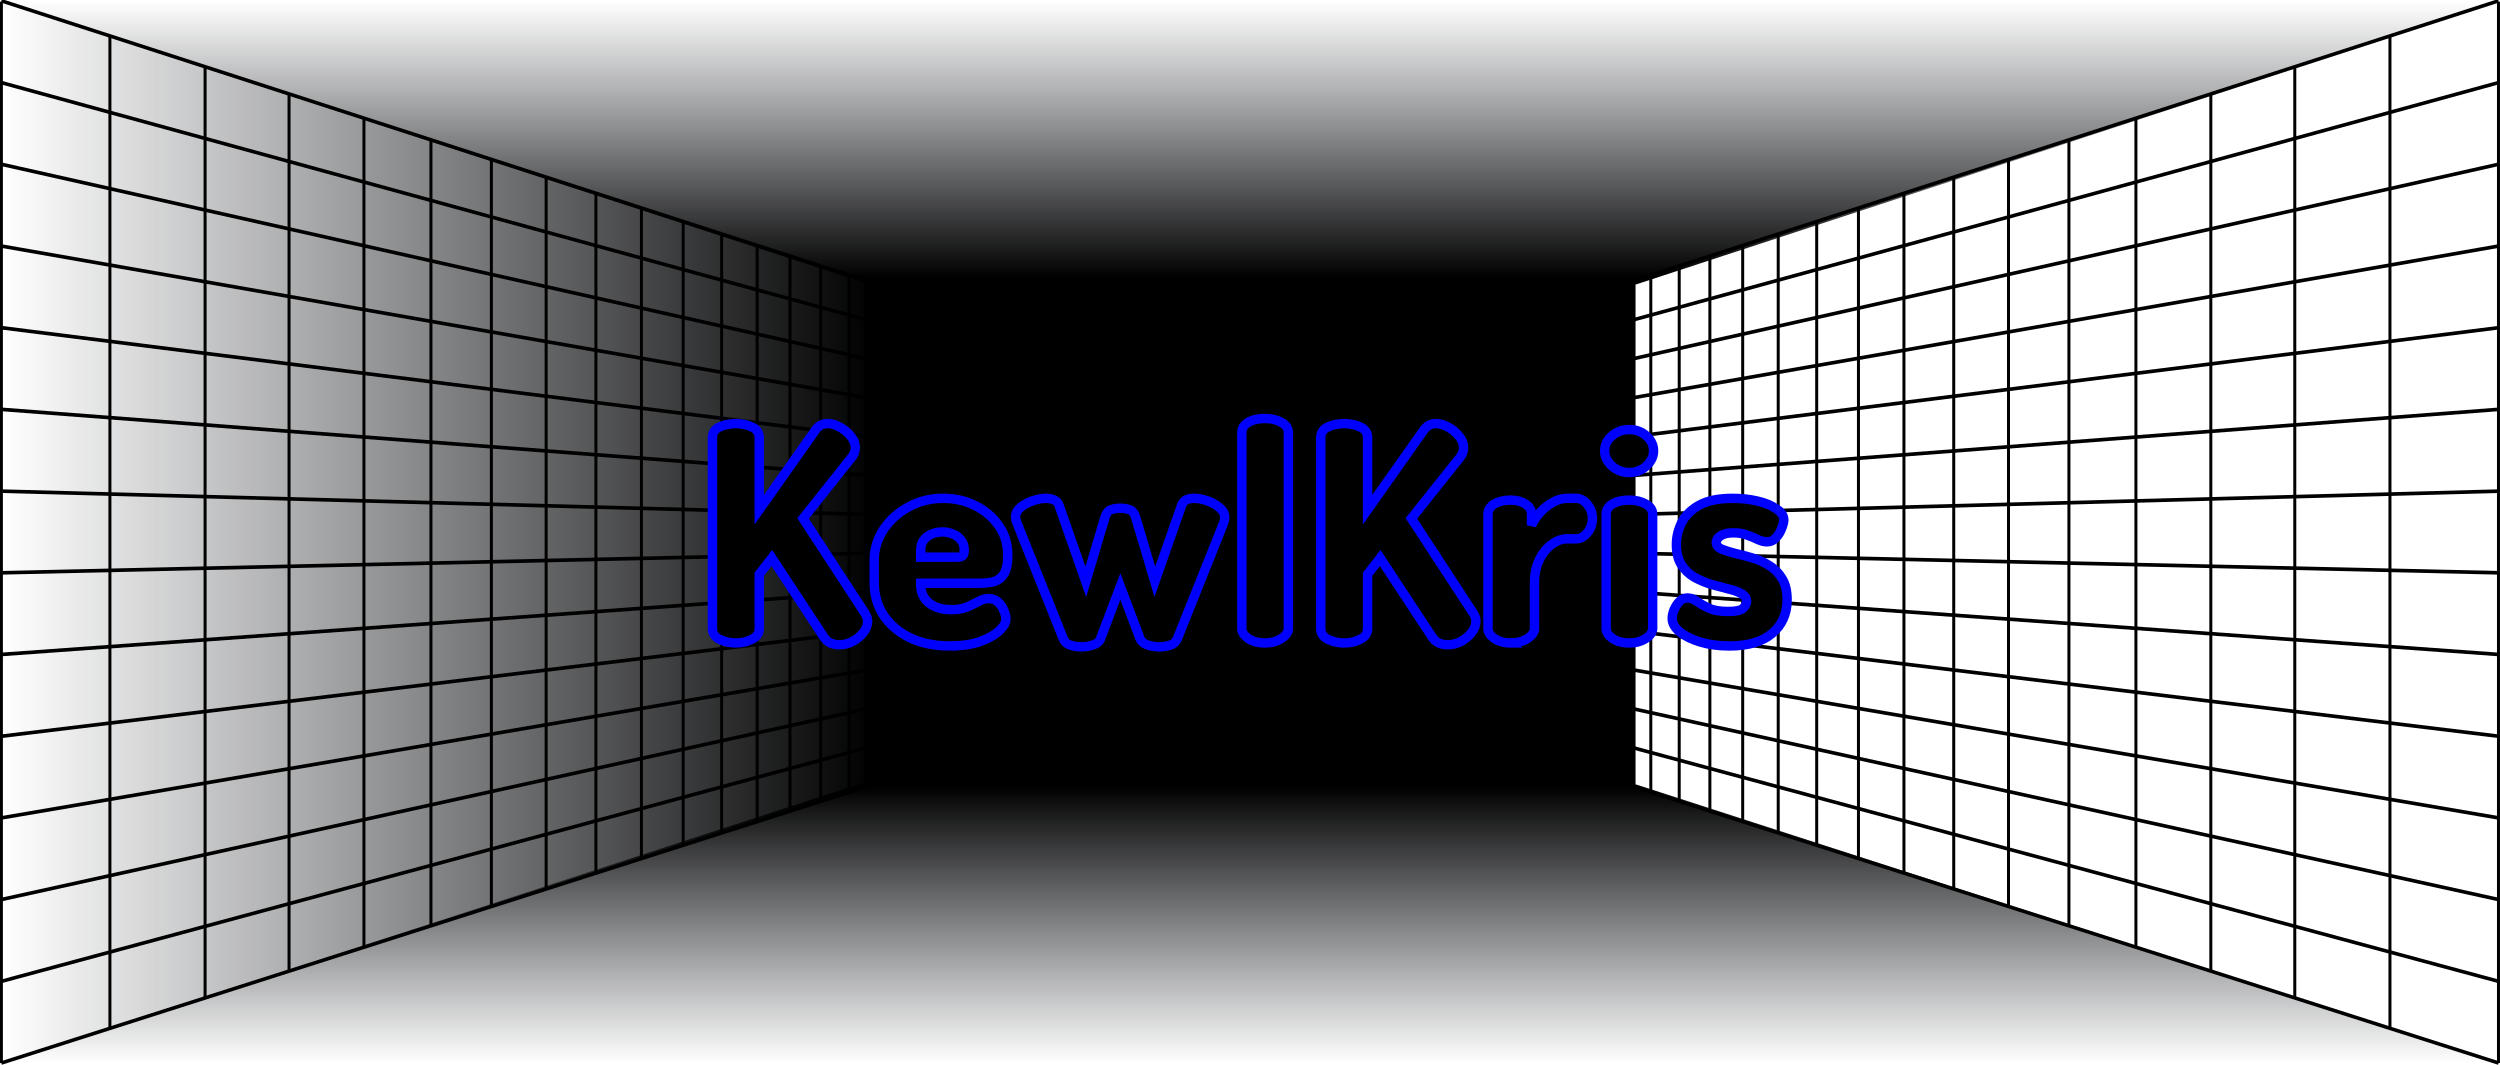 <?xml version="1.0" encoding="UTF-8"?>
<!-- Created with Inkscape (http://www.inkscape.org/) -->
<svg width="220.93mm" height="94.143mm" version="1.1" viewBox="0 0 220.93 94.143" xmlns="http://www.w3.org/2000/svg" xmlns:xlink="http://www.w3.org/1999/xlink">
 <defs>
  <linearGradient id="Floor_Gradient">
   <stop stop-color="#0d1117" stop-opacity="0" offset="0"/>
   <stop offset="1"/>
  </linearGradient>
  <linearGradient id="linearGradient16967" x1="234.46" x2="234.46" y1="146.81" y2="52.898" gradientTransform="translate(-156.46 107.19)" gradientUnits="userSpaceOnUse">
   <stop stop-color="#0d1117" stop-opacity="0" offset="0"/>
   <stop offset=".261"/>
   <stop offset=".74"/>
   <stop stop-color="#0d1117" stop-opacity="0" offset="1"/>
  </linearGradient>
  <linearGradient id="linearGradient2102" x1="229.38" x2="306.64" y1="97.506" y2="97.506" gradientTransform="matrix(1 0 0 .993 0 .334)" gradientUnits="userSpaceOnUse" xlink:href="#Floor_Gradient"/>
 </defs>
 <g transform="translate(34.104 -159.96)">
  <path id="Background" d="m-33.971 160.11 220.66 1.1e-4 -76.257 25v44.162l76.258 24.65-220.66 0.019 76.258-24.848 7.2e-4 -44.148z" fill="url(#linearGradient16967)" fill-rule="evenodd" stop-color="#000000" stroke-dashoffset="15.426" stroke-linejoin="round" stroke-width="9.657" style="paint-order:markers fill stroke"/>
  <g transform="translate(-263.36 109.84)">
   <path d="m229.38 50.278 77.258 24.834v44.161l-77.258 24.835z" fill="url(#linearGradient2102)" fill-rule="evenodd" stop-color="#000000" stroke-dashoffset="15.426" stroke-linejoin="round" stroke-width="5.329" style="mix-blend-mode:normal;paint-order:markers fill stroke"/>
   <g transform="translate(-9.7e-4,2.09e-4)" fill="none" stroke="#000">
    <g transform="matrix(1 0 0 .993 0 .344)" stroke-width=".265px">
     <path d="m306.64 75.278v44.456">
      <animate attributeName="d" dur="1s" repeatCount="indefinite" values="M 306.643,75.278 V 119.734; M 304.292,74.517 V 120.494"/>
     </path>
     <g>
      <path d="m304.29 74.517v45.977">
       <animate attributeName="d" dur="1s" repeatCount="indefinite" values="M 304.292,74.517 V 120.494; M 301.775,73.703 V 121.309"/>
      </path>
      <path d="m301.78 73.703v47.606">
       <animate attributeName="d" dur="1s" repeatCount="indefinite" values="M 301.775,73.703 V 121.309; M 299.074,72.829 V 122.183"/>
      </path>
      <path d="m299.07 72.828v49.354">
       <animate attributeName="d" dur="1s" repeatCount="indefinite" values="M 299.074,72.829 V 122.183; M 296.166,71.888 V 123.124"/>
      </path>
      <path d="m296.17 71.888v51.236">
       <animate attributeName="d" dur="1s" repeatCount="indefinite" values="M 296.166,71.888 V 123.124; M 293.027,70.872 V 124.14"/>
      </path>
      <path d="m293.03 70.872v53.268">
       <animate attributeName="d" dur="1s" repeatCount="indefinite" values="M 293.027,70.872 V 124.14; M 289.63,69.773 V 125.239"/>
      </path>
      <path d="m289.63 69.773v55.466">
       <animate attributeName="d" dur="1s" repeatCount="indefinite" values="M 289.63,69.773 V 125.239; M 285.94,68.579 V 126.433"/>
      </path>
      <path d="m285.94 68.578v57.854">
       <animate attributeName="d" dur="1s" repeatCount="indefinite" values="M 285.94,68.579 V 126.433; M 281.918,67.277 V 127.735"/>
      </path>
      <path d="m281.92 67.277v60.458">
       <animate attributeName="d" dur="1s" repeatCount="indefinite" values="M 281.918,67.277 V 127.735; M 277.517,65.853 V 129.159"/>
      </path>
      <path d="m277.52 65.853v63.306">
       <animate attributeName="d" dur="1s" repeatCount="indefinite" values="M 277.517,65.853 V 129.159; m 272.681,64.288 v 66.436"/>
      </path>
      <path d="m272.68 64.288v66.436">
       <animate attributeName="d" dur="1s" repeatCount="indefinite" values="m 272.681,64.288 v 66.436; M 267.341,62.56 V 132.452"/>
      </path>
      <path d="m267.34 62.56v69.892">
       <animate attributeName="d" dur="1s" repeatCount="indefinite" values="M 267.341,62.56 V 132.452; M 261.416,60.643 V 134.369"/>
      </path>
      <path d="m261.42 60.643v73.726">
       <animate attributeName="d" dur="1s" repeatCount="indefinite" values="M 261.416,60.643 V 134.369; M 254.803,58.503 V 136.509"/>
      </path>
      <path d="m254.8 58.503v78.006">
       <animate attributeName="d" dur="1s" repeatCount="indefinite" values="M 254.803,58.503 V 136.509; M 247.375,56.099 V 138.913"/>
      </path>
      <path d="m247.38 56.099v82.814">
       <animate attributeName="d" dur="1s" repeatCount="indefinite" values="M 247.375,56.099 V 138.913; M 238.97,53.38 V 141.632"/>
      </path>
      <path d="m238.97 53.38v88.252">
       <animate attributeName="d" dur="1s" repeatCount="indefinite" values="M 238.97,53.38 V 141.632; m 229.385,50.278 v 94.456"/>
      </path>
      <path d="m229.38 50.278v94.456">
       <animate attributeName="d" dur="1s" repeatCount="indefinite" values="m 229.385,50.278 v 94.456; m 229.385,50.278 v 94.456"/>
      </path>
     </g>
    </g>
    <g transform="matrix(0 -1.223 1 0 69.321 297.41)">
     <path d="m202.14 160.06-20.448 77.257" stroke-width=".265px"/>
     <g>
      <g stroke-width=".265px">
       <path d="m196.23 160.06-17.323 77.257"/>
       <path d="m190.33 160.06-14.198 77.257"/>
       <path d="m184.42 160.06-11.073 77.257"/>
       <path d="m178.52 160.06-7.948 77.257"/>
      </g>
      <path d="m172.62 160.06-4.823 77.257" stroke-width=".265"/>
      <g stroke-width=".265px">
       <path d="m166.71 160.06-1.698 77.257"/>
       <path d="m160.81 160.06 1.427 77.257"/>
       <path d="m154.91 160.06 4.552 77.257"/>
       <path d="m149 160.06 7.677 77.257"/>
       <path d="m143.1 160.06 10.802 77.257"/>
       <path d="m137.2 160.06 13.927 77.257"/>
       <path d="m131.29 160.06 17.052 77.257"/>
       <path d="m125.39 160.06 20.177 77.257"/>
      </g>
     </g>
    </g>
   </g>
  </g>
  <g transform="matrix(-1 0 0 1 416.07 109.84)">
   <path d="m229.38 50.278 77.258 24.834v44.161l-77.258 24.835z" fill="url(#linearGradient2102)" fill-rule="evenodd" stop-color="#000000" stroke-dashoffset="15.426" stroke-linejoin="round" stroke-width="5.329" style="mix-blend-mode:normal;paint-order:markers fill stroke"/>
   <g transform="translate(-9.7e-4,2.09e-4)" fill="none" stroke="#000">
    <g transform="matrix(1 0 0 .993 0 .344)" stroke-width=".265px">
     <path d="m306.64 75.278v44.456">
      <animate attributeName="d" dur="1s" repeatCount="indefinite" values="M 306.643,75.278 V 119.734; M 304.292,74.517 V 120.494"/>
     </path>
     <g>
      <path d="m304.29 74.517v45.977">
       <animate attributeName="d" dur="1s" repeatCount="indefinite" values="M 304.292,74.517 V 120.494; M 301.775,73.703 V 121.309"/>
      </path>
      <path d="m301.78 73.703v47.606">
       <animate attributeName="d" dur="1s" repeatCount="indefinite" values="M 301.775,73.703 V 121.309; M 299.074,72.829 V 122.183"/>
      </path>
      <path d="m299.07 72.828v49.354">
       <animate attributeName="d" dur="1s" repeatCount="indefinite" values="M 299.074,72.829 V 122.183; M 296.166,71.888 V 123.124"/>
      </path>
      <path d="m296.17 71.888v51.236">
       <animate attributeName="d" dur="1s" repeatCount="indefinite" values="M 296.166,71.888 V 123.124; M 293.027,70.872 V 124.14"/>
      </path>
      <path d="m293.03 70.872v53.268">
       <animate attributeName="d" dur="1s" repeatCount="indefinite" values="M 293.027,70.872 V 124.14; M 289.63,69.773 V 125.239"/>
      </path>
      <path d="m289.63 69.773v55.466">
       <animate attributeName="d" dur="1s" repeatCount="indefinite" values="M 289.63,69.773 V 125.239; M 285.94,68.579 V 126.433"/>
      </path>
      <path d="m285.94 68.578v57.854">
       <animate attributeName="d" dur="1s" repeatCount="indefinite" values="M 285.94,68.579 V 126.433; M 281.918,67.277 V 127.735"/>
      </path>
      <path d="m281.92 67.277v60.458">
       <animate attributeName="d" dur="1s" repeatCount="indefinite" values="M 281.918,67.277 V 127.735; M 277.517,65.853 V 129.159"/>
      </path>
      <path d="m277.52 65.853v63.306">
       <animate attributeName="d" dur="1s" repeatCount="indefinite" values="M 277.517,65.853 V 129.159; m 272.681,64.288 v 66.436"/>
      </path>
      <path d="m272.68 64.288v66.436">
       <animate attributeName="d" dur="1s" repeatCount="indefinite" values="m 272.681,64.288 v 66.436; M 267.341,62.56 V 132.452"/>
      </path>
      <path d="m267.34 62.56v69.892">
       <animate attributeName="d" dur="1s" repeatCount="indefinite" values="M 267.341,62.56 V 132.452; M 261.416,60.643 V 134.369"/>
      </path>
      <path d="m261.42 60.643v73.726">
       <animate attributeName="d" dur="1s" repeatCount="indefinite" values="M 261.416,60.643 V 134.369; M 254.803,58.503 V 136.509"/>
      </path>
      <path d="m254.8 58.503v78.006">
       <animate attributeName="d" dur="1s" repeatCount="indefinite" values="M 254.803,58.503 V 136.509; M 247.375,56.099 V 138.913"/>
      </path>
      <path d="m247.38 56.099v82.814">
       <animate attributeName="d" dur="1s" repeatCount="indefinite" values="M 247.375,56.099 V 138.913; M 238.97,53.38 V 141.632"/>
      </path>
      <path d="m238.97 53.38v88.252">
       <animate attributeName="d" dur="1s" repeatCount="indefinite" values="M 238.97,53.38 V 141.632; m 229.385,50.278 v 94.456"/>
      </path>
      <path d="m229.38 50.278v94.456">
       <animate attributeName="d" dur="1s" repeatCount="indefinite" values="m 229.385,50.278 v 94.456; m 229.385,50.278 v 94.456"/>
      </path>
     </g>
    </g>
    <g transform="matrix(0 -1.223 1 0 69.321 297.41)">
     <path d="m202.14 160.06-20.448 77.257" stroke-width=".265px"/>
     <g>
      <g stroke-width=".265px">
       <path d="m196.23 160.06-17.323 77.257"/>
       <path d="m190.33 160.06-14.198 77.257"/>
       <path d="m184.42 160.06-11.073 77.257"/>
       <path d="m178.52 160.06-7.948 77.257"/>
      </g>
      <path d="m172.62 160.06-4.823 77.257" stroke-width=".265"/>
      <g stroke-width=".265px">
       <path d="m166.71 160.06-1.698 77.257"/>
       <path d="m160.81 160.06 1.427 77.257"/>
       <path d="m154.91 160.06 4.552 77.257"/>
       <path d="m149 160.06 7.677 77.257"/>
       <path d="m143.1 160.06 10.802 77.257"/>
       <path d="m137.2 160.06 13.927 77.257"/>
       <path d="m131.29 160.06 17.052 77.257"/>
       <path d="m125.39 160.06 20.177 77.257"/>
      </g>
     </g>
    </g>
   </g>
  </g>
  <g id="main_text" transform="matrix(.833 0 0 .833 9.018 248.93)" style="" aria-label="KewlKris">
   <style>@keyframes rainbow{from{fill:rgba(139,0,0,0.3);stroke:red}16%{fill:rgba(255,140,0,0.3);stroke:orange}32%{fill:rgba(182,182,0,0.3);stroke:yellow}48%{fill:rgba(0,100,0,0.3);stroke:green}64%{fill:rgba(0,0,139,0.3);stroke:blue}80%{fill:rgba(139,0,139,0.3);stroke:magenta}to{fill:rgba(139,0,0,0.3);stroke:red}}</style>
   <g stroke="#00f" stroke-width=".996">
    <path d="m26.298-38.595q-0.923 0-1.719-0.382-0.764-0.382-0.764-1.146v-20.249q0-0.796 0.764-1.146 0.796-0.35 1.719-0.35 0.923 0 1.687 0.35 0.796 0.35 0.796 1.146v7.641l5.954-8.437q0.478-0.7 1.305-0.7 0.637 0 1.305 0.382 0.7 0.382 1.146 0.955 0.478 0.573 0.478 1.21 0 0.191-0.064 0.446-0.064 0.255-0.255 0.509l-5.221 6.559 6.591 10.093q0.255 0.414 0.255 0.828 0 0.605-0.446 1.178-0.446 0.573-1.146 0.955-0.669 0.35-1.401 0.35-0.509 0-0.955-0.191-0.446-0.223-0.764-0.732l-5.444-8.278-1.337 1.719v5.763q0 0.764-0.796 1.146-0.764 0.382-1.687 0.382z" style="animation:5s linear -3.5s infinite rainbow reverse"/>
    <path d="m49.031-38.276q-2.356 0-4.171-0.828-1.815-0.86-2.865-2.388-1.019-1.528-1.019-3.534v-2.324q0-1.783 0.987-3.279 0.987-1.496 2.643-2.388 1.656-0.923 3.693-0.923 1.847 0 3.375 0.764 1.56 0.764 2.515 2.133 0.955 1.337 0.955 3.152 0 1.433-0.478 2.07-0.446 0.605-1.178 0.764-0.7 0.127-1.433 0.127h-6.145v0.191q0 1.178 0.891 1.91 0.891 0.7 2.356 0.7 0.987 0 1.687-0.287 0.7-0.318 1.242-0.605 0.541-0.287 1.051-0.287 0.573 0 0.987 0.382 0.414 0.382 0.605 0.891 0.223 0.509 0.223 0.891 0 0.605-0.732 1.274-0.732 0.669-2.07 1.146-1.305 0.446-3.12 0.446zm-3.12-9.424h3.948q0.35 0 0.509-0.159t0.159-0.605q0-0.637-0.35-1.051-0.318-0.446-0.86-0.637-0.509-0.223-1.114-0.223-0.573 0-1.114 0.223-0.509 0.191-0.86 0.637-0.318 0.414-0.318 1.051z" style="animation:5s linear -3s infinite rainbow reverse"/>
    <path d="m62.913-38.181q-0.605 0-1.146-0.191-0.541-0.191-0.732-0.669l-4.903-12.258q-0.096-0.255-0.127-0.382-0.032-0.159-0.032-0.287 0-0.573 0.541-1.019 0.541-0.446 1.305-0.7 0.764-0.255 1.401-0.255 0.478 0 0.86 0.191 0.382 0.159 0.509 0.573l2.834 8.087 2.038-6.845q0.191-0.637 0.637-0.796 0.446-0.159 0.987-0.159t0.987 0.159q0.446 0.159 0.637 0.796l2.038 6.845 2.834-8.087q0.255-0.764 1.337-0.764 0.605 0 1.369 0.255 0.764 0.255 1.305 0.732 0.573 0.446 0.573 1.051 0 0.127-0.032 0.287t-0.096 0.318l-4.903 12.258q-0.191 0.478-0.732 0.669-0.541 0.191-1.178 0.191-0.7 0-1.305-0.223-0.573-0.223-0.732-0.637l-2.101-5.54-2.101 5.54q-0.127 0.414-0.732 0.637-0.605 0.223-1.337 0.223z" style="animation:5s linear -2.5s infinite rainbow reverse"/>
    <path d="m82.43-38.595q-1.083 0-1.783-0.478-0.669-0.478-0.669-1.051v-20.791q0-0.669 0.669-1.083 0.7-0.414 1.783-0.414 1.019 0 1.751 0.414 0.732 0.414 0.732 1.083v20.791q0 0.573-0.732 1.051t-1.751 0.478z" style="animation:5s linear -2s infinite rainbow reverse"/>
    <path d="m90.835-38.595q-0.923 0-1.719-0.382-0.764-0.382-0.764-1.146v-20.249q0-0.796 0.764-1.146 0.796-0.35 1.719-0.35 0.923 0 1.687 0.35 0.796 0.35 0.796 1.146v7.641l5.954-8.437q0.478-0.7 1.305-0.7 0.637 0 1.305 0.382 0.7 0.382 1.146 0.955 0.478 0.573 0.478 1.21 0 0.191-0.064 0.446-0.064 0.255-0.255 0.509l-5.221 6.559 6.591 10.093q0.255 0.414 0.255 0.828 0 0.605-0.446 1.178-0.446 0.573-1.146 0.955-0.669 0.35-1.401 0.35-0.509 0-0.955-0.191-0.446-0.223-0.764-0.732l-5.444-8.278-1.337 1.719v5.763q0 0.764-0.796 1.146-0.764 0.382-1.687 0.382z" style="animation:5s linear -1.5s infinite rainbow reverse"/>
    <path d="m108.51-38.595q-1.051 0-1.751-0.478-0.669-0.478-0.669-1.051v-12.131q0-0.669 0.669-1.083 0.7-0.414 1.751-0.414 0.923 0 1.56 0.414t0.637 1.083v1.178q0.318-0.7 0.891-1.337 0.605-0.669 1.337-1.083 0.764-0.446 1.56-0.446h0.923q0.7 0 1.21 0.637 0.541 0.637 0.541 1.496 0 0.891-0.541 1.528-0.509 0.637-1.21 0.637h-0.923q-0.86 0-1.656 0.605-0.796 0.573-1.305 1.624-0.509 1.051-0.509 2.515v4.776q0 0.573-0.732 1.051t-1.783 0.478z" style="animation:5s linear -1s infinite rainbow reverse"/>
    <path d="m121.08-56.679q-1.083 0-1.847-0.7-0.764-0.7-0.764-1.592 0-0.923 0.764-1.592 0.764-0.669 1.847-0.669t1.815 0.669q0.764 0.669 0.764 1.592 0 0.891-0.764 1.592-0.732 0.7-1.815 0.7zm0 18.084q-1.083 0-1.783-0.478-0.669-0.478-0.669-1.051v-12.131q0-0.669 0.669-1.083 0.7-0.414 1.783-0.414 1.019 0 1.751 0.414t0.732 1.083v12.131q0 0.573-0.732 1.051t-1.751 0.478z" style="animation:5s linear -0.5s infinite rainbow reverse"/>
    <path d="m131.68-38.276q-1.656 0-3.057-0.414-1.369-0.414-2.197-1.083-0.796-0.669-0.796-1.433 0-0.382 0.191-0.891 0.223-0.509 0.573-0.891 0.382-0.382 0.86-0.382 0.509 0 1.019 0.382 0.509 0.35 1.242 0.7 0.764 0.35 2.038 0.35t1.624-0.35q0.35-0.382 0.35-0.7 0-0.541-0.541-0.828-0.541-0.318-1.401-0.509-0.828-0.223-1.783-0.478-0.955-0.287-1.815-0.764-0.828-0.478-1.369-1.305-0.541-0.828-0.541-2.165 0-1.178 0.541-2.292 0.573-1.146 1.879-1.879 1.305-0.732 3.566-0.732 1.401 0 2.611 0.287 1.242 0.287 2.006 0.828 0.796 0.509 0.796 1.178 0 0.318-0.223 0.891-0.191 0.541-0.605 0.987-0.382 0.446-0.955 0.446-0.414 0-0.923-0.223-0.509-0.255-1.146-0.478-0.637-0.255-1.496-0.255-0.637 0-1.051 0.159-0.382 0.159-0.573 0.382-0.191 0.223-0.191 0.478 0 0.446 0.541 0.7 0.541 0.223 1.401 0.446 0.86 0.191 1.815 0.478 0.955 0.255 1.815 0.796 0.86 0.509 1.401 1.401 0.541 0.86 0.541 2.26 0 2.229-1.592 3.566-1.56 1.337-4.553 1.337z" style="animation:5s linear 0s infinite rainbow reverse"/>
   </g>
  </g>
 </g>
</svg>
